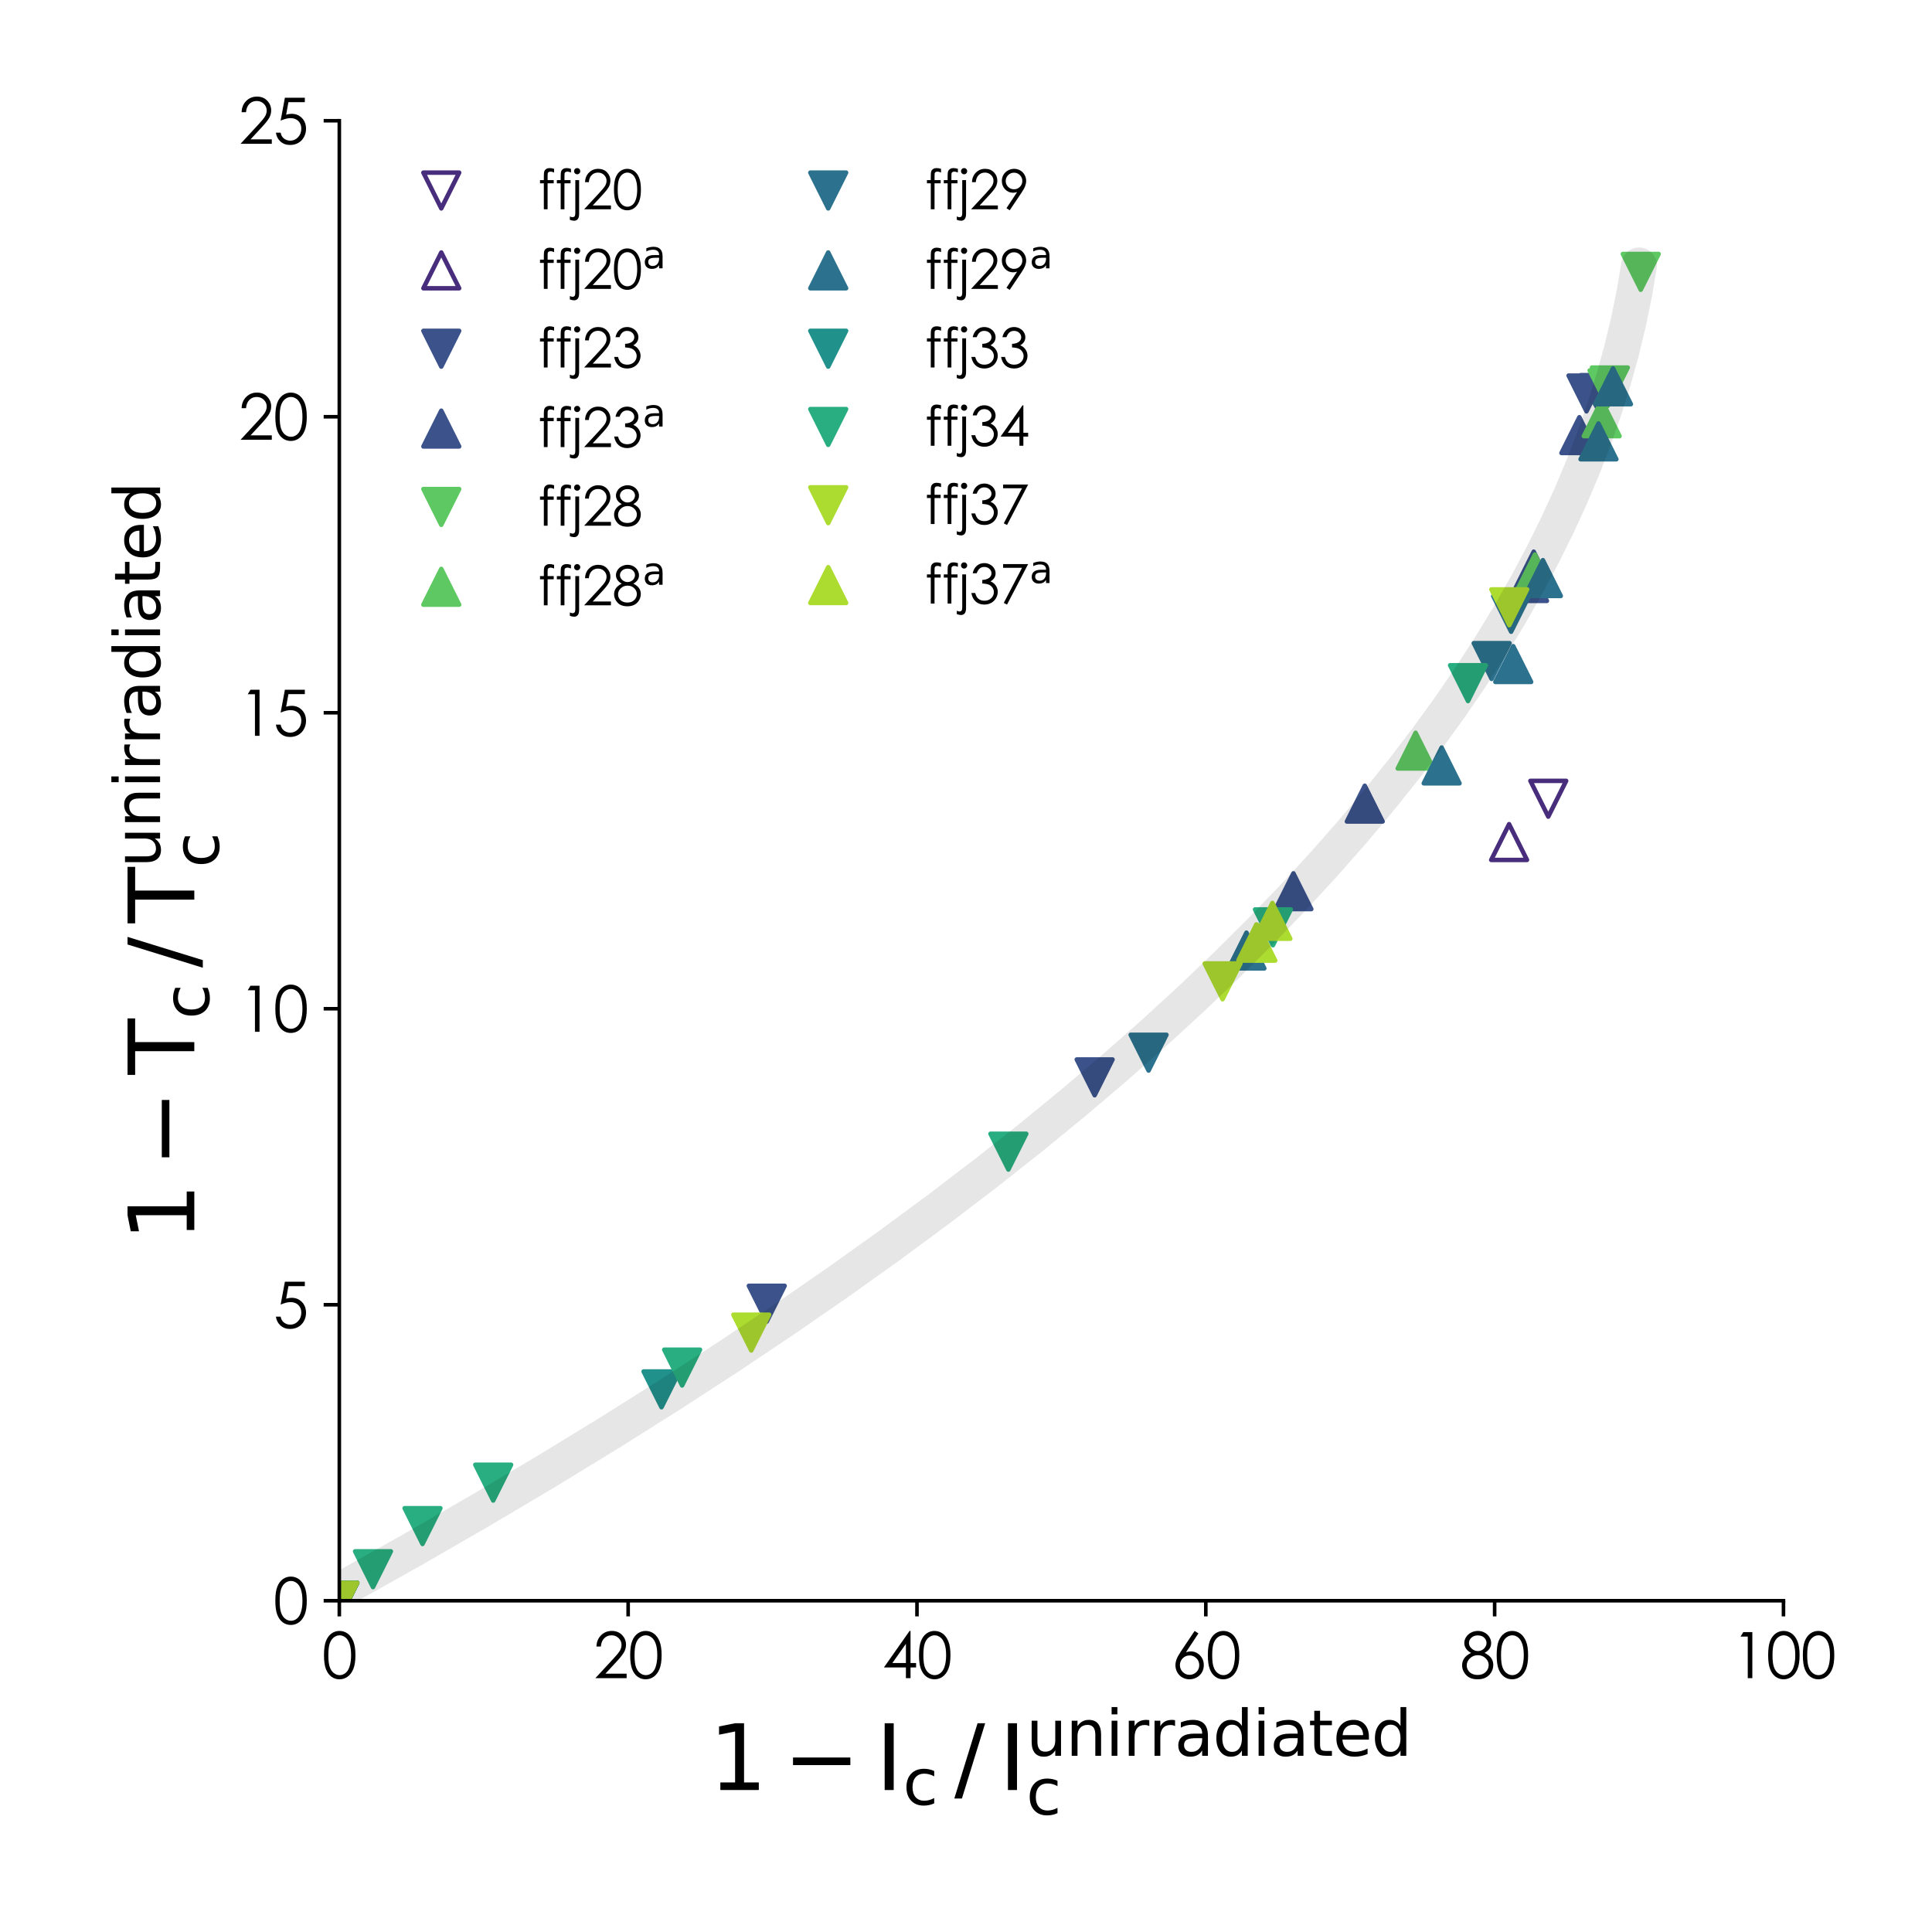 <?xml version="1.0" encoding="utf-8" standalone="no"?>
<!DOCTYPE svg PUBLIC "-//W3C//DTD SVG 1.1//EN"
  "http://www.w3.org/Graphics/SVG/1.1/DTD/svg11.dtd">
<svg xmlns:xlink="http://www.w3.org/1999/xlink" width="432pt" height="432pt" viewBox="0 0 432 432" xmlns="http://www.w3.org/2000/svg" version="1.1">
 <defs>
  <style type="text/css">*{stroke-linejoin: round; stroke-linecap: butt}</style>
 </defs>
 <g id="figure_1">
  <g id="patch_1">
   <path d="M 0 432 
L 432 432 
L 432 0 
L 0 0 
L 0 432 
z
" style="fill: none"/>
  </g>
  <g id="axes_1">
   <g id="patch_2">
    <path d="M 75.872 357.928 
L 398.79 357.928 
L 398.79 27 
L 75.872 27 
L 75.872 357.928 
z
" style="fill: none"/>
   </g>
   <g id="matplotlib.axis_1">
    <g id="xtick_1">
     <g id="line2d_1">
      <defs>
       <path id="m2d8d8d9437" d="M 0 0 
L 0 3.5 
" style="stroke: #000000; stroke-width: 0.8"/>
      </defs>
      <g>
       <use xlink:href="#m2d8d8d9437" x="75.872" y="357.928" style="stroke: #000000; stroke-width: 0.8"/>
      </g>
     </g>
     <g id="text_1">
      <!-- 0 -->
      <g transform="translate(71.992 375.238) scale(0.14 -0.14)">
       <defs>
        <path id="CenturyGothic-30" d="M 203 2297 
Q 203 3206 398 3703 
Q 594 4200 950 4456 
Q 1306 4713 1747 4713 
Q 2194 4713 2556 4455 
Q 2919 4197 3130 3681 
Q 3341 3166 3341 2297 
Q 3341 1431 3133 918 
Q 2925 406 2559 145 
Q 2194 -116 1747 -116 
Q 1306 -116 953 137 
Q 600 391 401 892 
Q 203 1394 203 2297 
z
M 638 2288 
Q 638 1509 777 1111 
Q 916 713 1187 506 
Q 1459 300 1763 300 
Q 2069 300 2334 501 
Q 2600 703 2738 1106 
Q 2909 1597 2909 2288 
Q 2909 2981 2756 3423 
Q 2603 3866 2333 4070 
Q 2063 4275 1763 4275 
Q 1456 4275 1187 4070 
Q 919 3866 778 3467 
Q 638 3069 638 2288 
z
" transform="scale(0.016)"/>
       </defs>
       <use xlink:href="#CenturyGothic-30"/>
      </g>
     </g>
    </g>
    <g id="xtick_2">
     <g id="line2d_2">
      <g>
       <use xlink:href="#m2d8d8d9437" x="140.456" y="357.928" style="stroke: #000000; stroke-width: 0.8"/>
      </g>
     </g>
     <g id="text_2">
      <!-- 20 -->
      <g transform="translate(132.697 375.238) scale(0.14 -0.14)">
       <defs>
        <path id="CenturyGothic-32" d="M 741 3156 
L 300 3156 
Q 319 3838 755 4275 
Q 1191 4713 1831 4713 
Q 2466 4713 2858 4303 
Q 3250 3894 3250 3338 
Q 3250 2947 3062 2605 
Q 2875 2263 2334 1678 
L 1191 444 
L 3313 444 
L 3313 0 
L 191 0 
L 1947 1897 
Q 2481 2469 2642 2745 
Q 2803 3022 2803 3328 
Q 2803 3716 2514 3995 
Q 2225 4275 1806 4275 
Q 1366 4275 1073 3981 
Q 781 3688 741 3156 
z
" transform="scale(0.016)"/>
       </defs>
       <use xlink:href="#CenturyGothic-32"/>
       <use xlink:href="#CenturyGothic-30" x="55.42"/>
      </g>
     </g>
    </g>
    <g id="xtick_3">
     <g id="line2d_3">
      <g>
       <use xlink:href="#m2d8d8d9437" x="205.039" y="357.928" style="stroke: #000000; stroke-width: 0.8"/>
      </g>
     </g>
     <g id="text_3">
      <!-- 40 -->
      <g transform="translate(197.28 375.238) scale(0.14 -0.14)">
       <defs>
        <path id="CenturyGothic-34" d="M 2725 4713 
L 2819 4713 
L 2819 1509 
L 3375 1509 
L 3375 1069 
L 2819 1069 
L 2819 0 
L 2359 0 
L 2359 1069 
L 163 1069 
L 2725 4713 
z
M 2359 1509 
L 2359 3425 
L 1006 1509 
L 2359 1509 
z
" transform="scale(0.016)"/>
       </defs>
       <use xlink:href="#CenturyGothic-34"/>
       <use xlink:href="#CenturyGothic-30" x="55.42"/>
      </g>
     </g>
    </g>
    <g id="xtick_4">
     <g id="line2d_4">
      <g>
       <use xlink:href="#m2d8d8d9437" x="269.623" y="357.928" style="stroke: #000000; stroke-width: 0.8"/>
      </g>
     </g>
     <g id="text_4">
      <!-- 60 -->
      <g transform="translate(261.864 375.238) scale(0.14 -0.14)">
       <defs>
        <path id="CenturyGothic-36" d="M 2347 4713 
L 2725 4466 
L 1484 2584 
Q 1734 2669 1953 2669 
Q 2500 2669 2881 2273 
Q 3263 1878 3263 1300 
Q 3263 903 3078 583 
Q 2894 263 2555 73 
Q 2216 -116 1825 -116 
Q 1447 -116 1123 67 
Q 800 250 615 581 
Q 431 913 431 1291 
Q 431 1572 545 1883 
Q 659 2194 953 2631 
L 2347 4713 
z
M 1844 2266 
Q 1444 2266 1161 1983 
Q 878 1700 878 1297 
Q 878 897 1161 614 
Q 1444 331 1844 331 
Q 2244 331 2526 614 
Q 2809 897 2809 1297 
Q 2809 1700 2526 1983 
Q 2244 2266 1844 2266 
z
" transform="scale(0.016)"/>
       </defs>
       <use xlink:href="#CenturyGothic-36"/>
       <use xlink:href="#CenturyGothic-30" x="55.42"/>
      </g>
     </g>
    </g>
    <g id="xtick_5">
     <g id="line2d_5">
      <g>
       <use xlink:href="#m2d8d8d9437" x="334.206" y="357.928" style="stroke: #000000; stroke-width: 0.8"/>
      </g>
     </g>
     <g id="text_5">
      <!-- 80 -->
      <g transform="translate(326.447 375.238) scale(0.14 -0.14)">
       <defs>
        <path id="CenturyGothic-38" d="M 2459 2522 
Q 2925 2291 3126 1994 
Q 3328 1697 3328 1319 
Q 3328 788 2981 381 
Q 2556 -116 1766 -116 
Q 1003 -116 609 320 
Q 216 756 216 1281 
Q 216 1666 422 1973 
Q 628 2281 1109 2522 
Q 772 2697 603 2956 
Q 434 3216 434 3513 
Q 434 3813 614 4098 
Q 794 4384 1111 4548 
Q 1428 4713 1797 4713 
Q 2156 4713 2462 4547 
Q 2769 4381 2942 4097 
Q 3116 3813 3116 3500 
Q 3116 3188 2952 2944 
Q 2788 2700 2459 2522 
z
M 1775 4266 
Q 1397 4266 1148 4042 
Q 900 3819 900 3509 
Q 900 3203 1167 2954 
Q 1434 2706 1791 2706 
Q 2019 2706 2222 2818 
Q 2425 2931 2539 3126 
Q 2653 3322 2653 3519 
Q 2653 3797 2428 4031 
Q 2203 4266 1775 4266 
z
M 1797 2291 
Q 1322 2291 1000 1983 
Q 678 1675 678 1266 
Q 678 1013 815 788 
Q 953 563 1200 441 
Q 1447 319 1772 319 
Q 2275 319 2572 616 
Q 2869 913 2869 1309 
Q 2869 1694 2555 1992 
Q 2241 2291 1797 2291 
z
" transform="scale(0.016)"/>
       </defs>
       <use xlink:href="#CenturyGothic-38"/>
       <use xlink:href="#CenturyGothic-30" x="55.42"/>
      </g>
     </g>
    </g>
    <g id="xtick_6">
     <g id="line2d_6">
      <g>
       <use xlink:href="#m2d8d8d9437" x="398.79" y="357.928" style="stroke: #000000; stroke-width: 0.8"/>
      </g>
     </g>
     <g id="text_6">
      <!-- 100 -->
      <g transform="translate(387.151 375.238) scale(0.14 -0.14)">
       <defs>
        <path id="CenturyGothic-31" d="M 1184 4597 
L 2088 4597 
L 2088 0 
L 1631 0 
L 1631 4147 
L 909 4147 
L 1184 4597 
z
" transform="scale(0.016)"/>
       </defs>
       <use xlink:href="#CenturyGothic-31"/>
       <use xlink:href="#CenturyGothic-30" x="55.42"/>
       <use xlink:href="#CenturyGothic-30" x="110.84"/>
      </g>
     </g>
    </g>
    <g id="text_7">
     <!-- $\mathrm{1 - I_c \, / \, I_c^{unirradiated}}$ -->
     <g transform="translate(158.531 400.359) scale(0.2 -0.2)">
      <defs>
       <path id="DejaVuSans-31" d="M 794 531 
L 1825 531 
L 1825 4091 
L 703 3866 
L 703 4441 
L 1819 4666 
L 2450 4666 
L 2450 531 
L 3481 531 
L 3481 0 
L 794 0 
L 794 531 
z
" transform="scale(0.016)"/>
       <path id="DejaVuSans-2212" d="M 678 2272 
L 4684 2272 
L 4684 1741 
L 678 1741 
L 678 2272 
z
" transform="scale(0.016)"/>
       <path id="DejaVuSans-49" d="M 628 4666 
L 1259 4666 
L 1259 0 
L 628 0 
L 628 4666 
z
" transform="scale(0.016)"/>
       <path id="DejaVuSans-63" d="M 3122 3366 
L 3122 2828 
Q 2878 2963 2633 3030 
Q 2388 3097 2138 3097 
Q 1578 3097 1268 2742 
Q 959 2388 959 1747 
Q 959 1106 1268 751 
Q 1578 397 2138 397 
Q 2388 397 2633 464 
Q 2878 531 3122 666 
L 3122 134 
Q 2881 22 2623 -34 
Q 2366 -91 2075 -91 
Q 1284 -91 818 406 
Q 353 903 353 1747 
Q 353 2603 823 3093 
Q 1294 3584 2113 3584 
Q 2378 3584 2631 3529 
Q 2884 3475 3122 3366 
z
" transform="scale(0.016)"/>
       <path id="DejaVuSans-2f" d="M 1625 4666 
L 2156 4666 
L 531 -594 
L 0 -594 
L 1625 4666 
z
" transform="scale(0.016)"/>
       <path id="DejaVuSans-75" d="M 544 1381 
L 544 3500 
L 1119 3500 
L 1119 1403 
Q 1119 906 1312 657 
Q 1506 409 1894 409 
Q 2359 409 2629 706 
Q 2900 1003 2900 1516 
L 2900 3500 
L 3475 3500 
L 3475 0 
L 2900 0 
L 2900 538 
Q 2691 219 2414 64 
Q 2138 -91 1772 -91 
Q 1169 -91 856 284 
Q 544 659 544 1381 
z
M 1991 3584 
L 1991 3584 
z
" transform="scale(0.016)"/>
       <path id="DejaVuSans-6e" d="M 3513 2113 
L 3513 0 
L 2938 0 
L 2938 2094 
Q 2938 2591 2744 2837 
Q 2550 3084 2163 3084 
Q 1697 3084 1428 2787 
Q 1159 2491 1159 1978 
L 1159 0 
L 581 0 
L 581 3500 
L 1159 3500 
L 1159 2956 
Q 1366 3272 1645 3428 
Q 1925 3584 2291 3584 
Q 2894 3584 3203 3211 
Q 3513 2838 3513 2113 
z
" transform="scale(0.016)"/>
       <path id="DejaVuSans-69" d="M 603 3500 
L 1178 3500 
L 1178 0 
L 603 0 
L 603 3500 
z
M 603 4863 
L 1178 4863 
L 1178 4134 
L 603 4134 
L 603 4863 
z
" transform="scale(0.016)"/>
       <path id="DejaVuSans-72" d="M 2631 2963 
Q 2534 3019 2420 3045 
Q 2306 3072 2169 3072 
Q 1681 3072 1420 2755 
Q 1159 2438 1159 1844 
L 1159 0 
L 581 0 
L 581 3500 
L 1159 3500 
L 1159 2956 
Q 1341 3275 1631 3429 
Q 1922 3584 2338 3584 
Q 2397 3584 2469 3576 
Q 2541 3569 2628 3553 
L 2631 2963 
z
" transform="scale(0.016)"/>
       <path id="DejaVuSans-61" d="M 2194 1759 
Q 1497 1759 1228 1600 
Q 959 1441 959 1056 
Q 959 750 1161 570 
Q 1363 391 1709 391 
Q 2188 391 2477 730 
Q 2766 1069 2766 1631 
L 2766 1759 
L 2194 1759 
z
M 3341 1997 
L 3341 0 
L 2766 0 
L 2766 531 
Q 2569 213 2275 61 
Q 1981 -91 1556 -91 
Q 1019 -91 701 211 
Q 384 513 384 1019 
Q 384 1609 779 1909 
Q 1175 2209 1959 2209 
L 2766 2209 
L 2766 2266 
Q 2766 2663 2505 2880 
Q 2244 3097 1772 3097 
Q 1472 3097 1187 3025 
Q 903 2953 641 2809 
L 641 3341 
Q 956 3463 1253 3523 
Q 1550 3584 1831 3584 
Q 2591 3584 2966 3190 
Q 3341 2797 3341 1997 
z
" transform="scale(0.016)"/>
       <path id="DejaVuSans-64" d="M 2906 2969 
L 2906 4863 
L 3481 4863 
L 3481 0 
L 2906 0 
L 2906 525 
Q 2725 213 2448 61 
Q 2172 -91 1784 -91 
Q 1150 -91 751 415 
Q 353 922 353 1747 
Q 353 2572 751 3078 
Q 1150 3584 1784 3584 
Q 2172 3584 2448 3432 
Q 2725 3281 2906 2969 
z
M 947 1747 
Q 947 1113 1208 752 
Q 1469 391 1925 391 
Q 2381 391 2643 752 
Q 2906 1113 2906 1747 
Q 2906 2381 2643 2742 
Q 2381 3103 1925 3103 
Q 1469 3103 1208 2742 
Q 947 2381 947 1747 
z
" transform="scale(0.016)"/>
       <path id="DejaVuSans-74" d="M 1172 4494 
L 1172 3500 
L 2356 3500 
L 2356 3053 
L 1172 3053 
L 1172 1153 
Q 1172 725 1289 603 
Q 1406 481 1766 481 
L 2356 481 
L 2356 0 
L 1766 0 
Q 1100 0 847 248 
Q 594 497 594 1153 
L 594 3053 
L 172 3053 
L 172 3500 
L 594 3500 
L 594 4494 
L 1172 4494 
z
" transform="scale(0.016)"/>
       <path id="DejaVuSans-65" d="M 3597 1894 
L 3597 1613 
L 953 1613 
Q 991 1019 1311 708 
Q 1631 397 2203 397 
Q 2534 397 2845 478 
Q 3156 559 3463 722 
L 3463 178 
Q 3153 47 2828 -22 
Q 2503 -91 2169 -91 
Q 1331 -91 842 396 
Q 353 884 353 1716 
Q 353 2575 817 3079 
Q 1281 3584 2069 3584 
Q 2775 3584 3186 3129 
Q 3597 2675 3597 1894 
z
M 3022 2063 
Q 3016 2534 2758 2815 
Q 2500 3097 2075 3097 
Q 1594 3097 1305 2825 
Q 1016 2553 972 2059 
L 3022 2063 
z
" transform="scale(0.016)"/>
      </defs>
      <use xlink:href="#DejaVuSans-31" transform="translate(0 0.53)"/>
      <use xlink:href="#DejaVuSans-2212" transform="translate(83.105 0.53)"/>
      <use xlink:href="#DejaVuSans-49" transform="translate(186.377 0.53)"/>
      <use xlink:href="#DejaVuSans-63" transform="translate(216.826 -15.877) scale(0.7)"/>
      <use xlink:href="#DejaVuSans-2f" transform="translate(274.283 0.53)"/>
      <use xlink:href="#DejaVuSans-49" transform="translate(324.21 0.53)"/>
      <use xlink:href="#DejaVuSans-75" transform="translate(354.659 38.811) scale(0.7)"/>
      <use xlink:href="#DejaVuSans-6e" transform="translate(399.024 38.811) scale(0.7)"/>
      <use xlink:href="#DejaVuSans-69" transform="translate(443.389 38.811) scale(0.7)"/>
      <use xlink:href="#DejaVuSans-72" transform="translate(462.838 38.811) scale(0.7)"/>
      <use xlink:href="#DejaVuSans-72" transform="translate(491.617 38.811) scale(0.7)"/>
      <use xlink:href="#DejaVuSans-61" transform="translate(520.396 38.811) scale(0.7)"/>
      <use xlink:href="#DejaVuSans-64" transform="translate(563.292 38.811) scale(0.7)"/>
      <use xlink:href="#DejaVuSans-69" transform="translate(607.725 38.811) scale(0.7)"/>
      <use xlink:href="#DejaVuSans-61" transform="translate(627.174 38.811) scale(0.7)"/>
      <use xlink:href="#DejaVuSans-74" transform="translate(670.069 38.811) scale(0.7)"/>
      <use xlink:href="#DejaVuSans-65" transform="translate(697.515 38.811) scale(0.7)"/>
      <use xlink:href="#DejaVuSans-64" transform="translate(740.582 38.811) scale(0.7)"/>
      <use xlink:href="#DejaVuSans-63" transform="translate(354.659 -26.814) scale(0.7)"/>
     </g>
    </g>
   </g>
   <g id="matplotlib.axis_2">
    <g id="ytick_1">
     <g id="line2d_7">
      <defs>
       <path id="m4c2b3d114e" d="M 0 0 
L -3.5 0 
" style="stroke: #000000; stroke-width: 0.8"/>
      </defs>
      <g>
       <use xlink:href="#m4c2b3d114e" x="75.872" y="357.928" style="stroke: #000000; stroke-width: 0.8"/>
      </g>
     </g>
     <g id="text_8">
      <!-- 0 -->
      <g transform="translate(61.113 363.083) scale(0.14 -0.14)">
       <use xlink:href="#CenturyGothic-30"/>
      </g>
     </g>
    </g>
    <g id="ytick_2">
     <g id="line2d_8">
      <g>
       <use xlink:href="#m4c2b3d114e" x="75.872" y="291.742" style="stroke: #000000; stroke-width: 0.8"/>
      </g>
     </g>
     <g id="text_9">
      <!-- 5 -->
      <g transform="translate(61.113 296.897) scale(0.14 -0.14)">
       <defs>
        <path id="CenturyGothic-35" d="M 3147 4597 
L 3147 4159 
L 1509 4159 
L 1281 2906 
Q 1581 2994 1822 2994 
Q 2450 2994 2858 2573 
Q 3266 2153 3266 1497 
Q 3266 1044 3056 666 
Q 2847 288 2489 86 
Q 2131 -116 1663 -116 
Q 1103 -116 718 226 
Q 334 569 259 1113 
L 731 1113 
Q 784 847 911 681 
Q 1038 516 1248 414 
Q 1459 313 1691 313 
Q 2144 313 2469 656 
Q 2794 1000 2794 1516 
Q 2794 1981 2500 2272 
Q 2206 2563 1716 2563 
Q 1309 2563 731 2316 
L 1156 4597 
L 3147 4597 
z
" transform="scale(0.016)"/>
       </defs>
       <use xlink:href="#CenturyGothic-35"/>
      </g>
     </g>
    </g>
    <g id="ytick_3">
     <g id="line2d_9">
      <g>
       <use xlink:href="#m4c2b3d114e" x="75.872" y="225.557" style="stroke: #000000; stroke-width: 0.8"/>
      </g>
     </g>
     <g id="text_10">
      <!-- 10 -->
      <g transform="translate(53.354 230.712) scale(0.14 -0.14)">
       <use xlink:href="#CenturyGothic-31"/>
       <use xlink:href="#CenturyGothic-30" x="55.42"/>
      </g>
     </g>
    </g>
    <g id="ytick_4">
     <g id="line2d_10">
      <g>
       <use xlink:href="#m4c2b3d114e" x="75.872" y="159.371" style="stroke: #000000; stroke-width: 0.8"/>
      </g>
     </g>
     <g id="text_11">
      <!-- 15 -->
      <g transform="translate(53.354 164.526) scale(0.14 -0.14)">
       <use xlink:href="#CenturyGothic-31"/>
       <use xlink:href="#CenturyGothic-35" x="55.42"/>
      </g>
     </g>
    </g>
    <g id="ytick_5">
     <g id="line2d_11">
      <g>
       <use xlink:href="#m4c2b3d114e" x="75.872" y="93.186" style="stroke: #000000; stroke-width: 0.8"/>
      </g>
     </g>
     <g id="text_12">
      <!-- 20 -->
      <g transform="translate(53.354 98.34) scale(0.14 -0.14)">
       <use xlink:href="#CenturyGothic-32"/>
       <use xlink:href="#CenturyGothic-30" x="55.42"/>
      </g>
     </g>
    </g>
    <g id="ytick_6">
     <g id="line2d_12">
      <g>
       <use xlink:href="#m4c2b3d114e" x="75.872" y="27" style="stroke: #000000; stroke-width: 0.8"/>
      </g>
     </g>
     <g id="text_13">
      <!-- 25 -->
      <g transform="translate(53.354 32.155) scale(0.14 -0.14)">
       <use xlink:href="#CenturyGothic-32"/>
       <use xlink:href="#CenturyGothic-35" x="55.42"/>
      </g>
     </g>
    </g>
    <g id="text_14">
     <!-- $\mathrm{1 - T_c \, / \, T_c^{unirradiated}}$ -->
     <g transform="translate(43.554 277.564) rotate(-90) scale(0.2 -0.2)">
      <defs>
       <path id="DejaVuSans-54" d="M -19 4666 
L 3928 4666 
L 3928 4134 
L 2272 4134 
L 2272 0 
L 1638 0 
L 1638 4134 
L -19 4134 
L -19 4666 
z
" transform="scale(0.016)"/>
      </defs>
      <use xlink:href="#DejaVuSans-31" transform="translate(0 0.53)"/>
      <use xlink:href="#DejaVuSans-2212" transform="translate(83.105 0.53)"/>
      <use xlink:href="#DejaVuSans-54" transform="translate(186.377 0.53)"/>
      <use xlink:href="#DejaVuSans-63" transform="translate(248.418 -15.877) scale(0.7)"/>
      <use xlink:href="#DejaVuSans-2f" transform="translate(305.874 0.53)"/>
      <use xlink:href="#DejaVuSans-54" transform="translate(355.801 0.53)"/>
      <use xlink:href="#DejaVuSans-75" transform="translate(417.842 38.811) scale(0.7)"/>
      <use xlink:href="#DejaVuSans-6e" transform="translate(462.208 38.811) scale(0.7)"/>
      <use xlink:href="#DejaVuSans-69" transform="translate(506.573 38.811) scale(0.7)"/>
      <use xlink:href="#DejaVuSans-72" transform="translate(526.021 38.811) scale(0.7)"/>
      <use xlink:href="#DejaVuSans-72" transform="translate(554.8 38.811) scale(0.7)"/>
      <use xlink:href="#DejaVuSans-61" transform="translate(583.58 38.811) scale(0.7)"/>
      <use xlink:href="#DejaVuSans-64" transform="translate(626.475 38.811) scale(0.7)"/>
      <use xlink:href="#DejaVuSans-69" transform="translate(670.909 38.811) scale(0.7)"/>
      <use xlink:href="#DejaVuSans-61" transform="translate(690.357 38.811) scale(0.7)"/>
      <use xlink:href="#DejaVuSans-74" transform="translate(733.253 38.811) scale(0.7)"/>
      <use xlink:href="#DejaVuSans-65" transform="translate(760.699 38.811) scale(0.7)"/>
      <use xlink:href="#DejaVuSans-64" transform="translate(803.765 38.811) scale(0.7)"/>
      <use xlink:href="#DejaVuSans-63" transform="translate(417.842 -26.814) scale(0.7)"/>
     </g>
    </g>
   </g>
   <g id="line2d_13">
    <defs>
     <path id="mef0456064c" d="M -0 4 
L 4 -4 
L -4 -4 
z
" style="stroke: #472d7b; stroke-linejoin: miter"/>
    </defs>
    <g clip-path="url(#p9517b006c4)">
     <use xlink:href="#mef0456064c" x="75.872" y="357.928" style="fill-opacity: 0; stroke: #472d7b; stroke-linejoin: miter"/>
     <use xlink:href="#mef0456064c" x="346.198" y="178.602" style="fill-opacity: 0; stroke: #472d7b; stroke-linejoin: miter"/>
    </g>
   </g>
   <g id="line2d_14">
    <defs>
     <path id="m4d1218186e" d="M 0 -4 
L -4 4 
L 4 4 
z
" style="stroke: #472d7b; stroke-linejoin: miter"/>
    </defs>
    <g clip-path="url(#p9517b006c4)">
     <use xlink:href="#m4d1218186e" x="337.437" y="188.282" style="fill-opacity: 0; stroke: #472d7b; stroke-linejoin: miter"/>
    </g>
   </g>
   <g id="line2d_15">
    <defs>
     <path id="m278464342f" d="M -0 4 
L 4 -4 
L -4 -4 
z
" style="stroke: #3b528b; stroke-linejoin: miter"/>
    </defs>
    <g clip-path="url(#p9517b006c4)">
     <use xlink:href="#m278464342f" x="75.872" y="357.928" style="fill: #3b528b; stroke: #3b528b; stroke-linejoin: miter"/>
     <use xlink:href="#m278464342f" x="171.448" y="291.513" style="fill: #3b528b; stroke: #3b528b; stroke-linejoin: miter"/>
     <use xlink:href="#m278464342f" x="244.765" y="240.903" style="fill: #3b528b; stroke: #3b528b; stroke-linejoin: miter"/>
     <use xlink:href="#m278464342f" x="354.742" y="87.98" style="fill: #3b528b; stroke: #3b528b; stroke-linejoin: miter"/>
     <use xlink:href="#m278464342f" x="357.482" y="87.882" style="fill: #3b528b; stroke: #3b528b; stroke-linejoin: miter"/>
    </g>
   </g>
   <g id="line2d_16">
    <defs>
     <path id="m56d948b109" d="M 0 -4 
L -4 4 
L 4 4 
z
" style="stroke: #3b528b; stroke-linejoin: miter"/>
    </defs>
    <g clip-path="url(#p9517b006c4)">
     <use xlink:href="#m56d948b109" x="353.148" y="97.293" style="fill: #3b528b; stroke: #3b528b; stroke-linejoin: miter"/>
     <use xlink:href="#m56d948b109" x="342.943" y="127.355" style="fill: #3b528b; stroke: #3b528b; stroke-linejoin: miter"/>
     <use xlink:href="#m56d948b109" x="341.891" y="130.367" style="fill: #3b528b; stroke: #3b528b; stroke-linejoin: miter"/>
     <use xlink:href="#m56d948b109" x="305.165" y="179.692" style="fill: #3b528b; stroke: #3b528b; stroke-linejoin: miter"/>
     <use xlink:href="#m56d948b109" x="289.211" y="199.278" style="fill: #3b528b; stroke: #3b528b; stroke-linejoin: miter"/>
    </g>
   </g>
   <g id="line2d_17">
    <defs>
     <path id="mc50d549a66" d="M -0 4 
L 4 -4 
L -4 -4 
z
" style="stroke: #5ec962; stroke-linejoin: miter"/>
    </defs>
    <g clip-path="url(#p9517b006c4)">
     <use xlink:href="#mc50d549a66" x="75.872" y="357.928" style="fill: #5ec962; stroke: #5ec962; stroke-linejoin: miter"/>
     <use xlink:href="#mc50d549a66" x="359.974" y="86.185" style="fill: #5ec962; stroke: #5ec962; stroke-linejoin: miter"/>
     <use xlink:href="#mc50d549a66" x="359.448" y="86.831" style="fill: #5ec962; stroke: #5ec962; stroke-linejoin: miter"/>
     <use xlink:href="#mc50d549a66" x="366.877" y="60.789" style="fill: #5ec962; stroke: #5ec962; stroke-linejoin: miter"/>
    </g>
   </g>
   <g id="line2d_18">
    <defs>
     <path id="m349bb24d1e" d="M 0 -4 
L -4 4 
L 4 4 
z
" style="stroke: #5ec962; stroke-linejoin: miter"/>
    </defs>
    <g clip-path="url(#p9517b006c4)">
     <use xlink:href="#m349bb24d1e" x="358.141" y="93.523" style="fill: #5ec962; stroke: #5ec962; stroke-linejoin: miter"/>
     <use xlink:href="#m349bb24d1e" x="343.212" y="127.984" style="fill: #5ec962; stroke: #5ec962; stroke-linejoin: miter"/>
     <use xlink:href="#m349bb24d1e" x="316.536" y="167.842" style="fill: #5ec962; stroke: #5ec962; stroke-linejoin: miter"/>
    </g>
   </g>
   <g id="line2d_19">
    <defs>
     <path id="me60846926c" d="M -0 4 
L 4 -4 
L -4 -4 
z
" style="stroke: #2c728e; stroke-linejoin: miter"/>
    </defs>
    <g clip-path="url(#p9517b006c4)">
     <use xlink:href="#me60846926c" x="75.872" y="357.928" style="fill: #2c728e; stroke: #2c728e; stroke-linejoin: miter"/>
     <use xlink:href="#me60846926c" x="256.825" y="235.382" style="fill: #2c728e; stroke: #2c728e; stroke-linejoin: miter"/>
     <use xlink:href="#me60846926c" x="333.538" y="147.813" style="fill: #2c728e; stroke: #2c728e; stroke-linejoin: miter"/>
     <use xlink:href="#me60846926c" x="337.891" y="137.258" style="fill: #2c728e; stroke: #2c728e; stroke-linejoin: miter"/>
    </g>
   </g>
   <g id="line2d_20">
    <defs>
     <path id="m4e6ae4d03a" d="M 0 -4 
L -4 4 
L 4 4 
z
" style="stroke: #2c728e; stroke-linejoin: miter"/>
    </defs>
    <g clip-path="url(#p9517b006c4)">
     <use xlink:href="#m4e6ae4d03a" x="278.708" y="212.54" style="fill: #2c728e; stroke: #2c728e; stroke-linejoin: miter"/>
     <use xlink:href="#m4e6ae4d03a" x="357.422" y="98.692" style="fill: #2c728e; stroke: #2c728e; stroke-linejoin: miter"/>
     <use xlink:href="#m4e6ae4d03a" x="338.368" y="148.485" style="fill: #2c728e; stroke: #2c728e; stroke-linejoin: miter"/>
     <use xlink:href="#m4e6ae4d03a" x="344.996" y="129.255" style="fill: #2c728e; stroke: #2c728e; stroke-linejoin: miter"/>
     <use xlink:href="#m4e6ae4d03a" x="322.357" y="171.151" style="fill: #2c728e; stroke: #2c728e; stroke-linejoin: miter"/>
     <use xlink:href="#m4e6ae4d03a" x="360.671" y="86.376" style="fill: #2c728e; stroke: #2c728e; stroke-linejoin: miter"/>
    </g>
   </g>
   <g id="line2d_21">
    <defs>
     <path id="m939e42b4c3" d="M -0 4 
L 4 -4 
L -4 -4 
z
" style="stroke: #21918c; stroke-linejoin: miter"/>
    </defs>
    <g clip-path="url(#p9517b006c4)">
     <use xlink:href="#m939e42b4c3" x="75.872" y="357.928" style="fill: #21918c; stroke: #21918c; stroke-linejoin: miter"/>
     <use xlink:href="#m939e42b4c3" x="147.913" y="310.665" style="fill: #21918c; stroke: #21918c; stroke-linejoin: miter"/>
    </g>
   </g>
   <g id="line2d_22">
    <defs>
     <path id="mb5b48a204d" d="M -0 4 
L 4 -4 
L -4 -4 
z
" style="stroke: #28ae80; stroke-linejoin: miter"/>
    </defs>
    <g clip-path="url(#p9517b006c4)">
     <use xlink:href="#mb5b48a204d" x="75.872" y="357.928" style="fill: #28ae80; stroke: #28ae80; stroke-linejoin: miter"/>
     <use xlink:href="#mb5b48a204d" x="83.402" y="350.883" style="fill: #28ae80; stroke: #28ae80; stroke-linejoin: miter"/>
     <use xlink:href="#mb5b48a204d" x="94.474" y="341.236" style="fill: #28ae80; stroke: #28ae80; stroke-linejoin: miter"/>
     <use xlink:href="#mb5b48a204d" x="110.279" y="331.52" style="fill: #28ae80; stroke: #28ae80; stroke-linejoin: miter"/>
     <use xlink:href="#mb5b48a204d" x="152.523" y="305.793" style="fill: #28ae80; stroke: #28ae80; stroke-linejoin: miter"/>
     <use xlink:href="#mb5b48a204d" x="225.475" y="257.514" style="fill: #28ae80; stroke: #28ae80; stroke-linejoin: miter"/>
     <use xlink:href="#mb5b48a204d" x="284.635" y="207.357" style="fill: #28ae80; stroke: #28ae80; stroke-linejoin: miter"/>
     <use xlink:href="#mb5b48a204d" x="328.25" y="152.755" style="fill: #28ae80; stroke: #28ae80; stroke-linejoin: miter"/>
    </g>
   </g>
   <g id="line2d_23">
    <defs>
     <path id="m051b47312e" d="M -0 4 
L 4 -4 
L -4 -4 
z
" style="stroke: #addc30; stroke-linejoin: miter"/>
    </defs>
    <g clip-path="url(#p9517b006c4)">
     <use xlink:href="#m051b47312e" x="75.872" y="357.928" style="fill: #addc30; stroke: #addc30; stroke-linejoin: miter"/>
     <use xlink:href="#m051b47312e" x="167.986" y="297.973" style="fill: #addc30; stroke: #addc30; stroke-linejoin: miter"/>
     <use xlink:href="#m051b47312e" x="273.371" y="219.432" style="fill: #addc30; stroke: #addc30; stroke-linejoin: miter"/>
     <use xlink:href="#m051b47312e" x="337.477" y="135.789" style="fill: #addc30; stroke: #addc30; stroke-linejoin: miter"/>
    </g>
   </g>
   <g id="line2d_24">
    <defs>
     <path id="mcf07c34474" d="M 0 -4 
L -4 4 
L 4 4 
z
" style="stroke: #addc30; stroke-linejoin: miter"/>
    </defs>
    <g clip-path="url(#p9517b006c4)">
     <use xlink:href="#mcf07c34474" x="280.92" y="210.706" style="fill: #addc30; stroke: #addc30; stroke-linejoin: miter"/>
     <use xlink:href="#mcf07c34474" x="281.146" y="210.789" style="fill: #addc30; stroke: #addc30; stroke-linejoin: miter"/>
     <use xlink:href="#mcf07c34474" x="284.515" y="205.902" style="fill: #addc30; stroke: #addc30; stroke-linejoin: miter"/>
    </g>
   </g>
   <g id="line2d_25">
    <path d="M 366.498 59.342 
L 365.423 65.684 
L 364.115 72.06 
L 362.574 78.455 
L 360.801 84.864 
L 358.796 91.28 
L 356.529 97.782 
L 354.029 104.274 
L 351.268 110.825 
L 348.245 117.421 
L 344.961 124.052 
L 341.415 130.712 
L 337.578 137.444 
L 333.451 144.235 
L 329.033 151.076 
L 324.295 157.998 
L 319.267 164.951 
L 313.89 172.005 
L 308.193 179.109 
L 302.147 186.289 
L 295.753 193.537 
L 289.01 200.843 
L 281.888 208.23 
L 274.39 215.687 
L 266.484 223.234 
L 258.171 230.86 
L 249.451 238.557 
L 240.296 246.342 
L 230.704 254.204 
L 220.647 262.159 
L 210.126 270.198 
L 199.11 278.333 
L 187.6 286.555 
L 175.567 294.876 
L 163.01 303.286 
L 149.931 311.778 
L 136.299 320.362 
L 122.086 329.048 
L 107.292 337.827 
L 91.916 346.692 
L 75.93 355.651 
L 75.872 355.683 
L 75.872 355.683 
" clip-path="url(#p9517b006c4)" style="fill: none; stroke: #000000; stroke-opacity: 0.1; stroke-width: 8; stroke-linecap: round"/>
   </g>
   <g id="patch_3">
    <path d="M 75.872 357.928 
L 75.872 27 
" style="fill: none; stroke: #000000; stroke-width: 0.8; stroke-linejoin: miter; stroke-linecap: square"/>
   </g>
   <g id="patch_4">
    <path d="M 75.872 357.928 
L 398.79 357.928 
" style="fill: none; stroke: #000000; stroke-width: 0.8; stroke-linejoin: miter; stroke-linecap: square"/>
   </g>
   <g id="legend_1">
    <g id="line2d_26">
     <g>
      <use xlink:href="#mef0456064c" x="98.672" y="42.6" style="fill-opacity: 0; stroke: #472d7b; stroke-linejoin: miter"/>
     </g>
    </g>
    <g id="text_15">
     <!-- ffj20 -->
     <g transform="translate(120.272 46.8) scale(0.12 -0.12)">
      <defs>
       <path id="CenturyGothic-66" d="M 1888 4713 
L 1888 4284 
Q 1647 4388 1475 4388 
Q 1347 4388 1262 4336 
Q 1178 4284 1156 4217 
Q 1134 4150 1134 3859 
L 1134 3400 
L 1844 3400 
L 1844 3025 
L 1131 3025 
L 1131 0 
L 694 0 
L 694 3025 
L 247 3025 
L 247 3400 
L 694 3400 
L 694 3931 
Q 694 4297 761 4453 
Q 828 4609 989 4704 
Q 1150 4800 1378 4800 
Q 1591 4800 1888 4713 
z
" transform="scale(0.016)"/>
       <path id="CenturyGothic-6a" d="M 650 4800 
Q 800 4800 904 4694 
Q 1009 4588 1009 4438 
Q 1009 4291 904 4184 
Q 800 4078 650 4078 
Q 500 4078 395 4184 
Q 291 4291 291 4438 
Q 291 4588 395 4694 
Q 500 4800 650 4800 
z
M 434 3400 
L 878 3400 
L 878 -513 
Q 878 -941 723 -1136 
Q 569 -1331 300 -1331 
Q 78 -1331 -200 -1225 
L -200 -831 
Q -25 -922 116 -922 
Q 294 -922 381 -775 
Q 434 -681 434 -384 
L 434 3400 
z
" transform="scale(0.016)"/>
      </defs>
      <use xlink:href="#CenturyGothic-66"/>
      <use xlink:href="#CenturyGothic-66" x="31.396"/>
      <use xlink:href="#CenturyGothic-6a" x="62.793"/>
      <use xlink:href="#CenturyGothic-32" x="83.105"/>
      <use xlink:href="#CenturyGothic-30" x="138.525"/>
     </g>
    </g>
    <g id="line2d_27">
     <g>
      <use xlink:href="#m4d1218186e" x="98.672" y="60.456" style="fill-opacity: 0; stroke: #472d7b; stroke-linejoin: miter"/>
     </g>
    </g>
    <g id="text_16">
     <!-- ffj20$\mathrm{^a}$ -->
     <g transform="translate(120.272 64.656) scale(0.12 -0.12)">
      <use xlink:href="#CenturyGothic-66" transform="translate(0 0.519)"/>
      <use xlink:href="#CenturyGothic-66" transform="translate(31.396 0.519)"/>
      <use xlink:href="#CenturyGothic-6a" transform="translate(62.793 0.519)"/>
      <use xlink:href="#CenturyGothic-32" transform="translate(83.105 0.519)"/>
      <use xlink:href="#CenturyGothic-30" transform="translate(138.525 0.519)"/>
      <use xlink:href="#DejaVuSans-61" transform="translate(194.902 38.8) scale(0.7)"/>
     </g>
    </g>
    <g id="line2d_28">
     <g>
      <use xlink:href="#m278464342f" x="98.672" y="77.976" style="fill: #3b528b; stroke: #3b528b; stroke-linejoin: miter"/>
     </g>
    </g>
    <g id="text_17">
     <!-- ffj23 -->
     <g transform="translate(120.272 82.176) scale(0.12 -0.12)">
      <defs>
       <path id="CenturyGothic-33" d="M 847 3531 
L 378 3531 
Q 506 4100 868 4406 
Q 1231 4713 1725 4713 
Q 2084 4713 2395 4548 
Q 2706 4384 2876 4106 
Q 3047 3828 3047 3525 
Q 3047 2931 2456 2584 
Q 2788 2450 3000 2191 
Q 3300 1825 3300 1372 
Q 3300 981 3094 626 
Q 2888 272 2531 78 
Q 2175 -116 1734 -116 
Q 1141 -116 744 226 
Q 347 569 225 1231 
L 675 1231 
Q 794 784 1016 584 
Q 1300 331 1741 331 
Q 2241 331 2544 631 
Q 2847 931 2847 1334 
Q 2847 1603 2695 1837 
Q 2544 2072 2289 2190 
Q 2034 2309 1500 2338 
L 1500 2759 
Q 1816 2759 2075 2870 
Q 2334 2981 2451 3153 
Q 2569 3325 2569 3528 
Q 2569 3828 2330 4047 
Q 2091 4266 1725 4266 
Q 1428 4266 1212 4098 
Q 997 3931 847 3531 
z
" transform="scale(0.016)"/>
      </defs>
      <use xlink:href="#CenturyGothic-66"/>
      <use xlink:href="#CenturyGothic-66" x="31.396"/>
      <use xlink:href="#CenturyGothic-6a" x="62.793"/>
      <use xlink:href="#CenturyGothic-32" x="83.105"/>
      <use xlink:href="#CenturyGothic-33" x="138.525"/>
     </g>
    </g>
    <g id="line2d_29">
     <g>
      <use xlink:href="#m56d948b109" x="98.672" y="95.831" style="fill: #3b528b; stroke: #3b528b; stroke-linejoin: miter"/>
     </g>
    </g>
    <g id="text_18">
     <!-- ffj23$\mathrm{^a}$ -->
     <g transform="translate(120.272 100.031) scale(0.12 -0.12)">
      <use xlink:href="#CenturyGothic-66" transform="translate(0 0.519)"/>
      <use xlink:href="#CenturyGothic-66" transform="translate(31.396 0.519)"/>
      <use xlink:href="#CenturyGothic-6a" transform="translate(62.793 0.519)"/>
      <use xlink:href="#CenturyGothic-32" transform="translate(83.105 0.519)"/>
      <use xlink:href="#CenturyGothic-33" transform="translate(138.525 0.519)"/>
      <use xlink:href="#DejaVuSans-61" transform="translate(194.902 38.8) scale(0.7)"/>
     </g>
    </g>
    <g id="line2d_30">
     <g>
      <use xlink:href="#mc50d549a66" x="98.672" y="113.351" style="fill: #5ec962; stroke: #5ec962; stroke-linejoin: miter"/>
     </g>
    </g>
    <g id="text_19">
     <!-- ffj28 -->
     <g transform="translate(120.272 117.551) scale(0.12 -0.12)">
      <use xlink:href="#CenturyGothic-66"/>
      <use xlink:href="#CenturyGothic-66" x="31.396"/>
      <use xlink:href="#CenturyGothic-6a" x="62.793"/>
      <use xlink:href="#CenturyGothic-32" x="83.105"/>
      <use xlink:href="#CenturyGothic-38" x="138.525"/>
     </g>
    </g>
    <g id="line2d_31">
     <g>
      <use xlink:href="#m349bb24d1e" x="98.672" y="131.207" style="fill: #5ec962; stroke: #5ec962; stroke-linejoin: miter"/>
     </g>
    </g>
    <g id="text_20">
     <!-- ffj28$\mathrm{^a}$ -->
     <g transform="translate(120.272 135.407) scale(0.12 -0.12)">
      <use xlink:href="#CenturyGothic-66" transform="translate(0 0.519)"/>
      <use xlink:href="#CenturyGothic-66" transform="translate(31.396 0.519)"/>
      <use xlink:href="#CenturyGothic-6a" transform="translate(62.793 0.519)"/>
      <use xlink:href="#CenturyGothic-32" transform="translate(83.105 0.519)"/>
      <use xlink:href="#CenturyGothic-38" transform="translate(138.525 0.519)"/>
      <use xlink:href="#DejaVuSans-61" transform="translate(194.902 38.8) scale(0.7)"/>
     </g>
    </g>
    <g id="line2d_32">
     <g>
      <use xlink:href="#me60846926c" x="185.192" y="42.6" style="fill: #2c728e; stroke: #2c728e; stroke-linejoin: miter"/>
     </g>
    </g>
    <g id="text_21">
     <!-- ffj29 -->
     <g transform="translate(206.792 46.8) scale(0.12 -0.12)">
      <defs>
       <path id="CenturyGothic-39" d="M 1228 -116 
L 850 128 
L 2091 2009 
Q 1841 1928 1622 1928 
Q 1075 1928 694 2323 
Q 313 2719 313 3297 
Q 313 3694 497 4012 
Q 681 4331 1020 4522 
Q 1359 4713 1747 4713 
Q 2128 4713 2451 4528 
Q 2775 4344 2959 4012 
Q 3144 3681 3144 3306 
Q 3144 3022 3030 2711 
Q 2916 2400 2622 1963 
L 1228 -116 
z
M 1728 2331 
Q 2131 2331 2414 2614 
Q 2697 2897 2697 3297 
Q 2697 3697 2414 3980 
Q 2131 4263 1728 4263 
Q 1328 4263 1045 3980 
Q 763 3697 763 3297 
Q 763 2897 1045 2614 
Q 1328 2331 1728 2331 
z
" transform="scale(0.016)"/>
      </defs>
      <use xlink:href="#CenturyGothic-66"/>
      <use xlink:href="#CenturyGothic-66" x="31.396"/>
      <use xlink:href="#CenturyGothic-6a" x="62.793"/>
      <use xlink:href="#CenturyGothic-32" x="83.105"/>
      <use xlink:href="#CenturyGothic-39" x="138.525"/>
     </g>
    </g>
    <g id="line2d_33">
     <g>
      <use xlink:href="#m4e6ae4d03a" x="185.192" y="60.456" style="fill: #2c728e; stroke: #2c728e; stroke-linejoin: miter"/>
     </g>
    </g>
    <g id="text_22">
     <!-- ffj29$\mathrm{^a}$ -->
     <g transform="translate(206.792 64.656) scale(0.12 -0.12)">
      <use xlink:href="#CenturyGothic-66" transform="translate(0 0.519)"/>
      <use xlink:href="#CenturyGothic-66" transform="translate(31.396 0.519)"/>
      <use xlink:href="#CenturyGothic-6a" transform="translate(62.793 0.519)"/>
      <use xlink:href="#CenturyGothic-32" transform="translate(83.105 0.519)"/>
      <use xlink:href="#CenturyGothic-39" transform="translate(138.525 0.519)"/>
      <use xlink:href="#DejaVuSans-61" transform="translate(194.902 38.8) scale(0.7)"/>
     </g>
    </g>
    <g id="line2d_34">
     <g>
      <use xlink:href="#m939e42b4c3" x="185.192" y="77.976" style="fill: #21918c; stroke: #21918c; stroke-linejoin: miter"/>
     </g>
    </g>
    <g id="text_23">
     <!-- ffj33 -->
     <g transform="translate(206.792 82.176) scale(0.12 -0.12)">
      <use xlink:href="#CenturyGothic-66"/>
      <use xlink:href="#CenturyGothic-66" x="31.396"/>
      <use xlink:href="#CenturyGothic-6a" x="62.793"/>
      <use xlink:href="#CenturyGothic-33" x="83.105"/>
      <use xlink:href="#CenturyGothic-33" x="138.525"/>
     </g>
    </g>
    <g id="line2d_35">
     <g>
      <use xlink:href="#mb5b48a204d" x="185.192" y="95.471" style="fill: #28ae80; stroke: #28ae80; stroke-linejoin: miter"/>
     </g>
    </g>
    <g id="text_24">
     <!-- ffj34 -->
     <g transform="translate(206.792 99.671) scale(0.12 -0.12)">
      <use xlink:href="#CenturyGothic-66"/>
      <use xlink:href="#CenturyGothic-66" x="31.396"/>
      <use xlink:href="#CenturyGothic-6a" x="62.793"/>
      <use xlink:href="#CenturyGothic-33" x="83.105"/>
      <use xlink:href="#CenturyGothic-34" x="138.525"/>
     </g>
    </g>
    <g id="line2d_36">
     <g>
      <use xlink:href="#m051b47312e" x="185.192" y="112.967" style="fill: #addc30; stroke: #addc30; stroke-linejoin: miter"/>
     </g>
    </g>
    <g id="text_25">
     <!-- ffj37 -->
     <g transform="translate(206.792 117.167) scale(0.12 -0.12)">
      <defs>
       <path id="CenturyGothic-37" d="M 459 4597 
L 3375 4597 
L 916 -116 
L 538 78 
L 2663 4163 
L 459 4163 
L 459 4597 
z
" transform="scale(0.016)"/>
      </defs>
      <use xlink:href="#CenturyGothic-66"/>
      <use xlink:href="#CenturyGothic-66" x="31.396"/>
      <use xlink:href="#CenturyGothic-6a" x="62.793"/>
      <use xlink:href="#CenturyGothic-33" x="83.105"/>
      <use xlink:href="#CenturyGothic-37" x="138.525"/>
     </g>
    </g>
    <g id="line2d_37">
     <g>
      <use xlink:href="#mcf07c34474" x="185.192" y="130.822" style="fill: #addc30; stroke: #addc30; stroke-linejoin: miter"/>
     </g>
    </g>
    <g id="text_26">
     <!-- ffj37$\mathrm{^a}$ -->
     <g transform="translate(206.792 135.023) scale(0.12 -0.12)">
      <use xlink:href="#CenturyGothic-66" transform="translate(0 0.519)"/>
      <use xlink:href="#CenturyGothic-66" transform="translate(31.396 0.519)"/>
      <use xlink:href="#CenturyGothic-6a" transform="translate(62.793 0.519)"/>
      <use xlink:href="#CenturyGothic-33" transform="translate(83.105 0.519)"/>
      <use xlink:href="#CenturyGothic-37" transform="translate(138.525 0.519)"/>
      <use xlink:href="#DejaVuSans-61" transform="translate(194.902 38.8) scale(0.7)"/>
     </g>
    </g>
   </g>
  </g>
 </g>
 <defs>
  <clipPath id="p9517b006c4">
   <rect x="75.872" y="27" width="322.918" height="330.928"/>
  </clipPath>
 </defs>
</svg>
